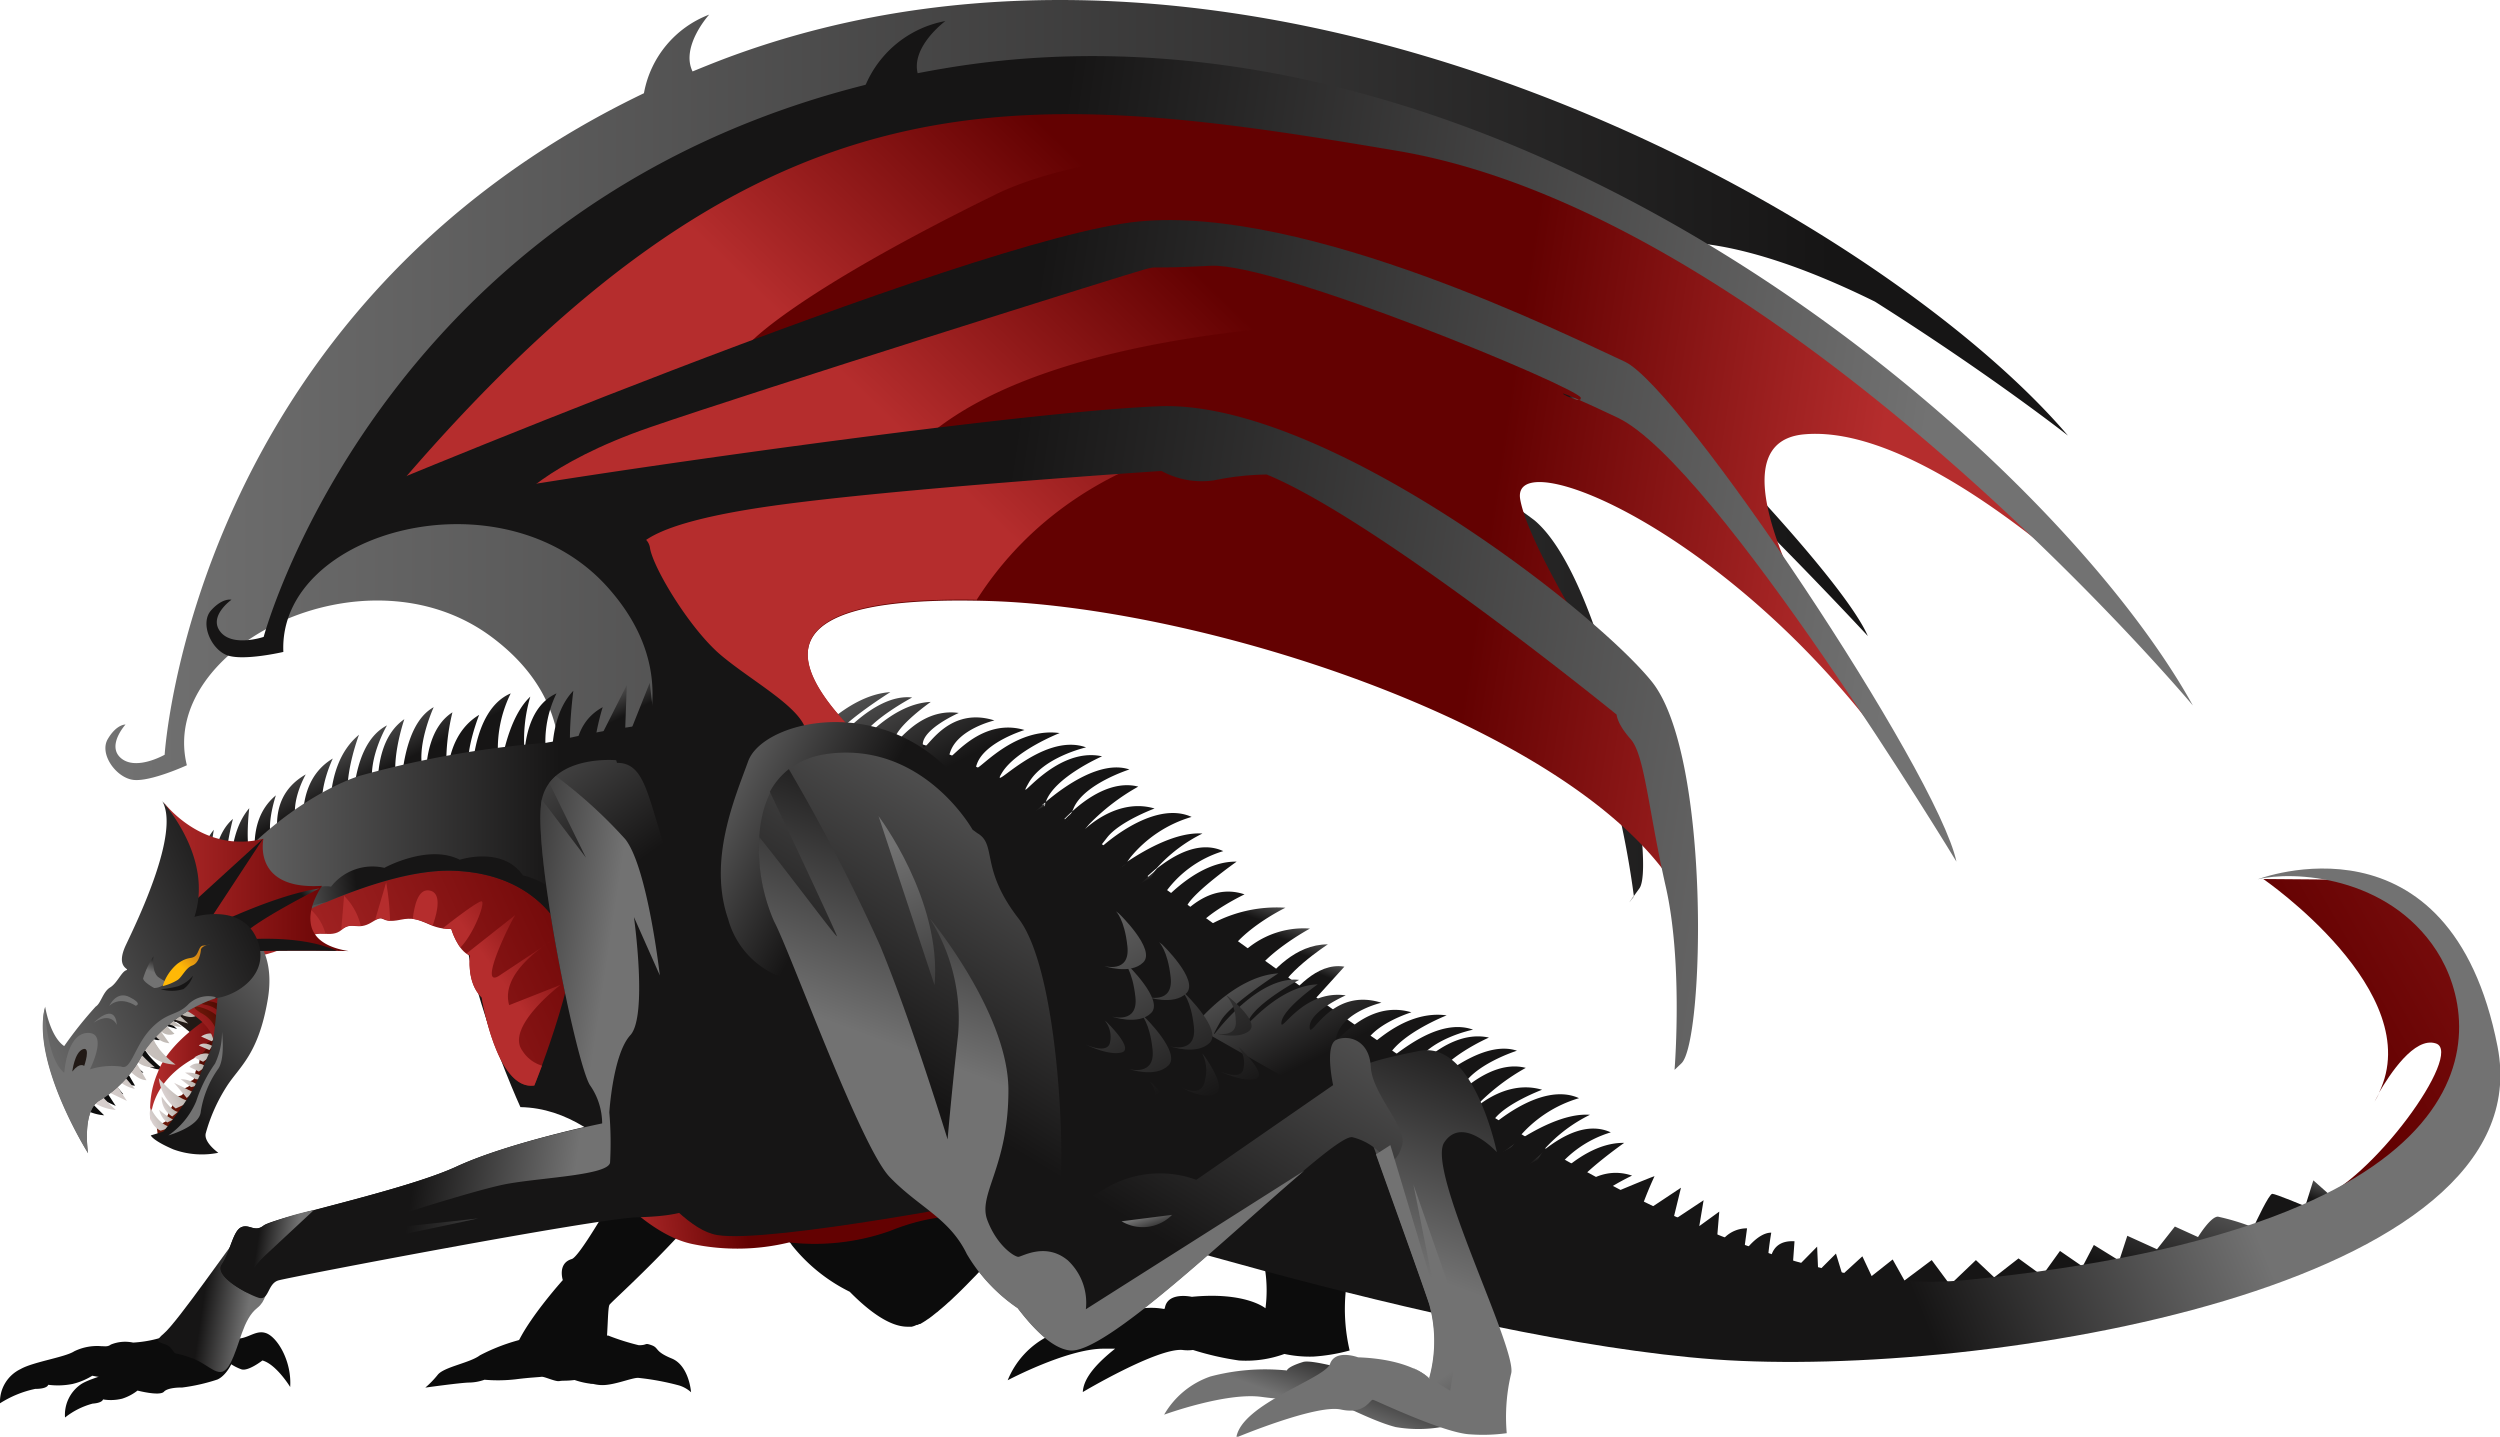 <svg xmlns="http://www.w3.org/2000/svg" xmlns:xlink="http://www.w3.org/1999/xlink" viewBox="0 0 237.6 136.55"><defs><style>.cls-1{fill:#0c0c0c;}.cls-2{fill:url(#Nueva_muestra_de_degradado_17);}.cls-3{fill:url(#Nueva_muestra_de_degradado_17-2);}.cls-4{fill:url(#Nueva_muestra_de_degradado_11);}.cls-5{fill:url(#Nueva_muestra_de_degradado_17-3);}.cls-6{fill:url(#Nueva_muestra_de_degradado_17-4);}.cls-7{fill:url(#Nueva_muestra_de_degradado_17-5);}.cls-8{fill:url(#Nueva_muestra_de_degradado_17-6);}.cls-9{fill:url(#Nueva_muestra_de_degradado_17-7);}.cls-10{fill:url(#Nueva_muestra_de_degradado_17-8);}.cls-11{fill:url(#Nueva_muestra_de_degradado_17-9);}.cls-12{fill:url(#Nueva_muestra_de_degradado_17-10);}.cls-13{fill:url(#Nueva_muestra_de_degradado_17-11);}.cls-14{fill:url(#Nueva_muestra_de_degradado_17-12);}.cls-15{fill:url(#Nueva_muestra_de_degradado_17-13);}.cls-16{fill:url(#Nueva_muestra_de_degradado_17-14);}.cls-17{fill:url(#Nueva_muestra_de_degradado_17-15);}.cls-18{fill:url(#Nueva_muestra_de_degradado_11-2);}.cls-19{fill:url(#Nueva_muestra_de_degradado_11-3);}.cls-20{fill:url(#Nueva_muestra_de_degradado_17-16);}.cls-21{fill:url(#Nueva_muestra_de_degradado_11-4);}.cls-22{fill:url(#Nueva_muestra_de_degradado_11-5);}.cls-23{fill:url(#Nueva_muestra_de_degradado_11-6);}.cls-24{fill:url(#Nueva_muestra_de_degradado_11-7);}.cls-25{fill:url(#Nueva_muestra_de_degradado_11-8);}.cls-26{fill:url(#Nueva_muestra_de_degradado_11-9);}.cls-27{fill:url(#Nueva_muestra_de_degradado_11-10);}.cls-28{fill:url(#Nueva_muestra_de_degradado_11-11);}.cls-29{fill:url(#Nueva_muestra_de_degradado_11-12);}.cls-30{fill:url(#Nueva_muestra_de_degradado_11-13);}.cls-31{fill:url(#Nueva_muestra_de_degradado_17-17);}.cls-32{fill:url(#Nueva_muestra_de_degradado_17-18);}.cls-33{fill:url(#Nueva_muestra_de_degradado_17-19);}.cls-34{fill:url(#Nueva_muestra_de_degradado_17-20);}.cls-35{fill:url(#Nueva_muestra_de_degradado_17-21);}.cls-36{fill:url(#Nueva_muestra_de_degradado_17-22);}.cls-37{fill:url(#Nueva_muestra_de_degradado_17-23);}.cls-38{fill:url(#Nueva_muestra_de_degradado_17-24);}.cls-39{fill:url(#Nueva_muestra_de_degradado_17-25);}.cls-40{fill:url(#Nueva_muestra_de_degradado_17-26);}.cls-41{fill:url(#Nueva_muestra_de_degradado_17-27);}.cls-42{fill:url(#Nueva_muestra_de_degradado_17-28);}.cls-43{fill:url(#Nueva_muestra_de_degradado_17-29);}.cls-44{fill:url(#Nueva_muestra_de_degradado_17-30);}.cls-45{fill:url(#Nueva_muestra_de_degradado_17-31);}.cls-46{fill:url(#Nueva_muestra_de_degradado_17-32);}.cls-47{fill:url(#Nueva_muestra_de_degradado_17-33);}.cls-48{fill:url(#Nueva_muestra_de_degradado_17-34);}.cls-49{fill:url(#Nueva_muestra_de_degradado_17-35);}.cls-50{fill:url(#Nueva_muestra_de_degradado_17-36);}.cls-51{fill:#211915;}.cls-52{fill:url(#Nueva_muestra_de_degradado_11-14);}.cls-53{fill:url(#Nueva_muestra_de_degradado_41);}.cls-54{fill:url(#Nueva_muestra_de_degradado_19);}.cls-55{fill:url(#Nueva_muestra_de_degradado_19-2);}.cls-56{fill:url(#Nueva_muestra_de_degradado_19-3);}.cls-57{fill:url(#Nueva_muestra_de_degradado_19-4);}.cls-58{fill:url(#Nueva_muestra_de_degradado_19-5);}.cls-59{fill:url(#Nueva_muestra_de_degradado_19-6);}.cls-60{fill:url(#Nueva_muestra_de_degradado_19-7);}.cls-61{fill:url(#Nueva_muestra_de_degradado_19-8);}.cls-62{fill:url(#Nueva_muestra_de_degradado_19-9);}.cls-63{fill:url(#Nueva_muestra_de_degradado_19-10);}.cls-64{fill:url(#Nueva_muestra_de_degradado_19-11);}.cls-65{fill:url(#Nueva_muestra_de_degradado_19-12);}.cls-66{fill:url(#Nueva_muestra_de_degradado_19-13);}.cls-67{fill:url(#Nueva_muestra_de_degradado_19-14);}.cls-68{fill:url(#Nueva_muestra_de_degradado_11-15);}.cls-69{fill:url(#Nueva_muestra_de_degradado_41-2);}.cls-70{fill:url(#Nueva_muestra_de_degradado_17-37);}.cls-71{fill:url(#Nueva_muestra_de_degradado_11-16);}.cls-72{fill:url(#Nueva_muestra_de_degradado_17-38);}.cls-73{fill:url(#Nueva_muestra_de_degradado_17-39);}.cls-74{fill:url(#Nueva_muestra_de_degradado_17-40);}.cls-75{fill:url(#Nueva_muestra_de_degradado_17-41);}.cls-76{fill:url(#Nueva_muestra_de_degradado_17-42);}.cls-77{fill:url(#Nueva_muestra_de_degradado_17-43);}.cls-78{fill:url(#Nueva_muestra_de_degradado_17-44);}.cls-79{fill:url(#Nueva_muestra_de_degradado_14);}.cls-80{fill:url(#Nueva_muestra_de_degradado_14-2);}.cls-81{fill:url(#Nueva_muestra_de_degradado_17-45);}.cls-82{fill:url(#Nueva_muestra_de_degradado_17-46);}.cls-83{fill:url(#Nueva_muestra_de_degradado_11-17);}.cls-84{fill:url(#Nueva_muestra_de_degradado_11-18);}.cls-85{fill:url(#Nueva_muestra_de_degradado_11-19);}.cls-86{fill:url(#Nueva_muestra_de_degradado_11-20);}.cls-87{fill:url(#Nueva_muestra_de_degradado_17-47);}.cls-88{fill:url(#Nueva_muestra_de_degradado_17-48);}.cls-89{fill:url(#Nueva_muestra_de_degradado_17-49);}.cls-90{fill:url(#Nueva_muestra_de_degradado_17-50);}.cls-91{fill:url(#Nueva_muestra_de_degradado_17-51);}.cls-92{fill:url(#Nueva_muestra_de_degradado_17-52);}.cls-93{fill:url(#Nueva_muestra_de_degradado_17-53);}.cls-94{fill:url(#Nueva_muestra_de_degradado_17-54);}.cls-95{fill:url(#Nueva_muestra_de_degradado_17-55);}.cls-96{fill:url(#Nueva_muestra_de_degradado_17-56);}.cls-97{fill:url(#Nueva_muestra_de_degradado_17-57);}.cls-98{fill:url(#Nueva_muestra_de_degradado_17-58);}.cls-99{fill:url(#Nueva_muestra_de_degradado_17-59);}.cls-100{fill:url(#Nueva_muestra_de_degradado_17-60);}.cls-101{fill:url(#Nueva_muestra_de_degradado_17-61);}.cls-102{fill:url(#Nueva_muestra_de_degradado_17-62);}.cls-103{fill:url(#Nueva_muestra_de_degradado_17-63);}.cls-104{fill:url(#Nueva_muestra_de_degradado_17-64);}.cls-105{fill:url(#Nueva_muestra_de_degradado_17-65);}.cls-106{fill:url(#Nueva_muestra_de_degradado_17-66);}.cls-107{fill:url(#Nueva_muestra_de_degradado_17-67);}.cls-108{fill:url(#Nueva_muestra_de_degradado_17-68);}.cls-109{fill:url(#Nueva_muestra_de_degradado_17-69);}.cls-110{fill:url(#Nueva_muestra_de_degradado_17-70);}.cls-111{fill:url(#Nueva_muestra_de_degradado_17-71);}.cls-112{fill:url(#Nueva_muestra_de_degradado_17-72);}.cls-113{fill:url(#Nueva_muestra_de_degradado_17-73);}.cls-114{fill:url(#Nueva_muestra_de_degradado_17-74);}</style><linearGradient id="Nueva_muestra_de_degradado_17" x1="10.02" y1="42.59" x2="196.6" y2="42.59" gradientUnits="userSpaceOnUse"><stop offset="0" stop-color="#727272"/><stop offset="0.88" stop-color="#161515"/></linearGradient><linearGradient id="Nueva_muestra_de_degradado_17-2" x1="154.86" y1="85.46" x2="155.27" y2="85.46" xlink:href="#Nueva_muestra_de_degradado_17"/><linearGradient id="Nueva_muestra_de_degradado_11" x1="58.21" y1="112.49" x2="70.17" y2="110.84" gradientUnits="userSpaceOnUse"><stop offset="0" stop-color="#b52d2d"/><stop offset="1" stop-color="#630101"/></linearGradient><linearGradient id="Nueva_muestra_de_degradado_17-3" x1="23.62" y1="124.3" x2="18.73" y2="123.56" xlink:href="#Nueva_muestra_de_degradado_17"/><linearGradient id="Nueva_muestra_de_degradado_17-4" x1="214.16" y1="116.55" x2="214.15" y2="116.58" xlink:href="#Nueva_muestra_de_degradado_17"/><linearGradient id="Nueva_muestra_de_degradado_17-5" x1="219.78" y1="110.99" x2="218.68" y2="113.95" xlink:href="#Nueva_muestra_de_degradado_17"/><linearGradient id="Nueva_muestra_de_degradado_17-6" x1="188.25" y1="101.44" x2="182.99" y2="115.61" xlink:href="#Nueva_muestra_de_degradado_17"/><linearGradient id="Nueva_muestra_de_degradado_17-7" x1="163.08" y1="119.47" x2="163.07" y2="119.48" xlink:href="#Nueva_muestra_de_degradado_17"/><linearGradient id="Nueva_muestra_de_degradado_17-8" x1="126.12" y1="90.21" x2="125.14" y2="92.87" xlink:href="#Nueva_muestra_de_degradado_17"/><linearGradient id="Nueva_muestra_de_degradado_17-9" x1="124.42" y1="87.87" x2="123.27" y2="90.97" xlink:href="#Nueva_muestra_de_degradado_17"/><linearGradient id="Nueva_muestra_de_degradado_17-10" x1="122.18" y1="86.13" x2="120.99" y2="89.34" xlink:href="#Nueva_muestra_de_degradado_17"/><linearGradient id="Nueva_muestra_de_degradado_17-11" x1="121.78" y1="94.82" x2="121.69" y2="95.06" xlink:href="#Nueva_muestra_de_degradado_17"/><linearGradient id="Nueva_muestra_de_degradado_17-12" x1="119" y1="83.74" x2="117.72" y2="87.18" xlink:href="#Nueva_muestra_de_degradado_17"/><linearGradient id="Nueva_muestra_de_degradado_17-13" x1="119.42" y1="93.17" x2="119.19" y2="93.79" xlink:href="#Nueva_muestra_de_degradado_17"/><linearGradient id="Nueva_muestra_de_degradado_17-14" x1="116.69" y1="91.49" x2="116.42" y2="92.22" xlink:href="#Nueva_muestra_de_degradado_17"/><linearGradient id="Nueva_muestra_de_degradado_17-15" x1="56.69" y1="64.75" x2="58.82" y2="68.93" xlink:href="#Nueva_muestra_de_degradado_17"/><linearGradient id="Nueva_muestra_de_degradado_11-2" x1="227.36" y1="103.45" x2="225.91" y2="104.28" xlink:href="#Nueva_muestra_de_degradado_11"/><linearGradient id="Nueva_muestra_de_degradado_11-3" x1="270.75" y1="70.31" x2="221.59" y2="98.37" xlink:href="#Nueva_muestra_de_degradado_11"/><linearGradient id="Nueva_muestra_de_degradado_17-16" x1="195.68" y1="70.88" x2="161.57" y2="84.72" xlink:href="#Nueva_muestra_de_degradado_17"/><linearGradient id="Nueva_muestra_de_degradado_11-4" x1="23.7" y1="99.32" x2="60.17" y2="82.67" xlink:href="#Nueva_muestra_de_degradado_11"/><linearGradient id="Nueva_muestra_de_degradado_11-5" x1="38.7" y1="80.61" x2="47.04" y2="74.67" xlink:href="#Nueva_muestra_de_degradado_11"/><linearGradient id="Nueva_muestra_de_degradado_11-6" x1="49.27" y1="95.47" x2="57.62" y2="89.53" xlink:href="#Nueva_muestra_de_degradado_11"/><linearGradient id="Nueva_muestra_de_degradado_11-7" x1="45.12" y1="89.69" x2="53.52" y2="83.71" xlink:href="#Nueva_muestra_de_degradado_11"/><linearGradient id="Nueva_muestra_de_degradado_11-8" x1="47.45" y1="92.91" x2="55.79" y2="86.97" xlink:href="#Nueva_muestra_de_degradado_11"/><linearGradient id="Nueva_muestra_de_degradado_11-9" x1="42.08" y1="85.36" x2="50.42" y2="79.42" xlink:href="#Nueva_muestra_de_degradado_11"/><linearGradient id="Nueva_muestra_de_degradado_11-10" x1="40.48" y1="83.12" x2="48.83" y2="77.18" xlink:href="#Nueva_muestra_de_degradado_11"/><linearGradient id="Nueva_muestra_de_degradado_11-11" x1="39.09" y1="81.16" x2="47.43" y2="75.22" xlink:href="#Nueva_muestra_de_degradado_11"/><linearGradient id="Nueva_muestra_de_degradado_11-12" x1="39.76" y1="82.11" x2="48.11" y2="76.17" xlink:href="#Nueva_muestra_de_degradado_11"/><linearGradient id="Nueva_muestra_de_degradado_11-13" x1="44.12" y1="88.23" x2="52.46" y2="82.29" xlink:href="#Nueva_muestra_de_degradado_11"/><linearGradient id="Nueva_muestra_de_degradado_17-17" x1="48.74" y1="71.45" x2="49.63" y2="73.21" xlink:href="#Nueva_muestra_de_degradado_17"/><linearGradient id="Nueva_muestra_de_degradado_17-18" x1="46.75" y1="73.24" x2="47.23" y2="74.19" xlink:href="#Nueva_muestra_de_degradado_17"/><linearGradient id="Nueva_muestra_de_degradado_17-19" x1="54.56" y1="73.38" x2="54.59" y2="73.45" xlink:href="#Nueva_muestra_de_degradado_17"/><linearGradient id="Nueva_muestra_de_degradado_17-20" x1="37.54" y1="75.12" x2="37.97" y2="75.96" xlink:href="#Nueva_muestra_de_degradado_17"/><linearGradient id="Nueva_muestra_de_degradado_17-21" x1="39.99" y1="73.81" x2="40.36" y2="74.56" xlink:href="#Nueva_muestra_de_degradado_17"/><linearGradient id="Nueva_muestra_de_degradado_17-22" x1="32.75" y1="67.49" x2="36.3" y2="74.45" xlink:href="#Nueva_muestra_de_degradado_17"/><linearGradient id="Nueva_muestra_de_degradado_17-23" x1="106.09" y1="82.36" x2="106.25" y2="82.67" xlink:href="#Nueva_muestra_de_degradado_17"/><linearGradient id="Nueva_muestra_de_degradado_17-24" x1="111.86" y1="87.29" x2="111.86" y2="87.31" xlink:href="#Nueva_muestra_de_degradado_17"/><linearGradient id="Nueva_muestra_de_degradado_17-25" x1="108.1" y1="83.11" x2="108.58" y2="84.04" xlink:href="#Nueva_muestra_de_degradado_17"/><linearGradient id="Nueva_muestra_de_degradado_17-26" x1="101.15" y1="77.42" x2="101.33" y2="77.77" xlink:href="#Nueva_muestra_de_degradado_17"/><linearGradient id="Nueva_muestra_de_degradado_17-27" x1="87.21" y1="56.97" x2="95.2" y2="72.67" xlink:href="#Nueva_muestra_de_degradado_17"/><linearGradient id="Nueva_muestra_de_degradado_17-28" x1="98.49" y1="76.54" x2="98.73" y2="77.02" xlink:href="#Nueva_muestra_de_degradado_17"/><linearGradient id="Nueva_muestra_de_degradado_17-29" x1="144.97" y1="109.83" x2="145.44" y2="110.77" xlink:href="#Nueva_muestra_de_degradado_17"/><linearGradient id="Nueva_muestra_de_degradado_17-30" x1="142.96" y1="109.09" x2="143.12" y2="109.4" xlink:href="#Nueva_muestra_de_degradado_17"/><linearGradient id="Nueva_muestra_de_degradado_17-31" x1="148.72" y1="114.02" x2="148.73" y2="114.03" xlink:href="#Nueva_muestra_de_degradado_17"/><linearGradient id="Nueva_muestra_de_degradado_17-32" x1="135.36" y1="103.27" x2="135.6" y2="103.75" xlink:href="#Nueva_muestra_de_degradado_17"/><linearGradient id="Nueva_muestra_de_degradado_17-33" x1="124.07" y1="83.7" x2="132.07" y2="99.39" xlink:href="#Nueva_muestra_de_degradado_17"/><linearGradient id="Nueva_muestra_de_degradado_17-34" x1="138.02" y1="104.15" x2="138.2" y2="104.5" xlink:href="#Nueva_muestra_de_degradado_17"/><linearGradient id="Nueva_muestra_de_degradado_17-35" x1="17.63" y1="81.6" x2="58.1" y2="81.6" xlink:href="#Nueva_muestra_de_degradado_17"/><linearGradient id="Nueva_muestra_de_degradado_17-36" x1="26.55" y1="88.9" x2="35.46" y2="87.67" xlink:href="#Nueva_muestra_de_degradado_17"/><linearGradient id="Nueva_muestra_de_degradado_11-14" x1="14.33" y1="100.96" x2="23.25" y2="100.96" xlink:href="#Nueva_muestra_de_degradado_11"/><linearGradient id="Nueva_muestra_de_degradado_41" x1="12.33" y1="104.84" x2="25.08" y2="99.02" gradientUnits="userSpaceOnUse"><stop offset="0" stop-color="#701b0a"/><stop offset="1" stop-color="#420200"/></linearGradient><linearGradient id="Nueva_muestra_de_degradado_19" x1="14" y1="97.39" x2="14.17" y2="97.31" gradientUnits="userSpaceOnUse"><stop offset="0" stop-color="#ddd4d4"/><stop offset="1" stop-color="#afaaa1"/></linearGradient><linearGradient id="Nueva_muestra_de_degradado_19-2" x1="6.32" y1="103.24" x2="22.64" y2="95.79" xlink:href="#Nueva_muestra_de_degradado_19"/><linearGradient id="Nueva_muestra_de_degradado_19-3" x1="14.97" y1="97.72" x2="15.07" y2="97.67" xlink:href="#Nueva_muestra_de_degradado_19"/><linearGradient id="Nueva_muestra_de_degradado_19-4" x1="14.34" y1="106.68" x2="16.11" y2="105.87" xlink:href="#Nueva_muestra_de_degradado_19"/><linearGradient id="Nueva_muestra_de_degradado_19-5" x1="15.29" y1="106.17" x2="16.36" y2="105.68" xlink:href="#Nueva_muestra_de_degradado_19"/><linearGradient id="Nueva_muestra_de_degradado_19-6" x1="15.49" y1="105.34" x2="16.76" y2="104.76" xlink:href="#Nueva_muestra_de_degradado_19"/><linearGradient id="Nueva_muestra_de_degradado_19-7" x1="15.38" y1="104.15" x2="17.93" y2="102.98" xlink:href="#Nueva_muestra_de_degradado_19"/><linearGradient id="Nueva_muestra_de_degradado_19-8" x1="16.8" y1="103.79" x2="18.37" y2="103.07" xlink:href="#Nueva_muestra_de_degradado_19"/><linearGradient id="Nueva_muestra_de_degradado_19-9" x1="17.3" y1="103.17" x2="18.8" y2="102.49" xlink:href="#Nueva_muestra_de_degradado_19"/><linearGradient id="Nueva_muestra_de_degradado_19-10" x1="17.74" y1="102.64" x2="19.44" y2="101.87" xlink:href="#Nueva_muestra_de_degradado_19"/><linearGradient id="Nueva_muestra_de_degradado_19-11" x1="18" y1="101.78" x2="19.72" y2="100.99" xlink:href="#Nueva_muestra_de_degradado_19"/><linearGradient id="Nueva_muestra_de_degradado_19-12" x1="18.46" y1="100.88" x2="20.4" y2="99.99" xlink:href="#Nueva_muestra_de_degradado_19"/><linearGradient id="Nueva_muestra_de_degradado_19-13" x1="18.95" y1="99.76" x2="20.33" y2="99.14" xlink:href="#Nueva_muestra_de_degradado_19"/><linearGradient id="Nueva_muestra_de_degradado_19-14" x1="19.15" y1="98.92" x2="20.78" y2="98.18" xlink:href="#Nueva_muestra_de_degradado_19"/><linearGradient id="Nueva_muestra_de_degradado_11-15" x1="16.64" y1="98.15" x2="24.24" y2="94.69" xlink:href="#Nueva_muestra_de_degradado_11"/><linearGradient id="Nueva_muestra_de_degradado_41-2" x1="18.9" y1="97.3" x2="22.22" y2="95.79" xlink:href="#Nueva_muestra_de_degradado_41"/><linearGradient id="Nueva_muestra_de_degradado_17-37" x1="30.19" y1="91.13" x2="14.16" y2="106.17" xlink:href="#Nueva_muestra_de_degradado_17"/><linearGradient id="Nueva_muestra_de_degradado_11-16" x1="13.97" y1="83.61" x2="33.13" y2="83.61" xlink:href="#Nueva_muestra_de_degradado_11"/><linearGradient id="Nueva_muestra_de_degradado_17-38" x1="30.69" y1="83.47" x2="28.35" y2="85.17" xlink:href="#Nueva_muestra_de_degradado_17"/><linearGradient id="Nueva_muestra_de_degradado_17-39" x1="0.21" y1="98.19" x2="28.47" y2="85.29" xlink:href="#Nueva_muestra_de_degradado_17"/><linearGradient id="Nueva_muestra_de_degradado_17-40" x1="25.7" y1="99.06" x2="35.27" y2="97.27" xlink:href="#Nueva_muestra_de_degradado_17"/><linearGradient id="Nueva_muestra_de_degradado_17-41" x1="11.55" y1="96.72" x2="12.77" y2="96.49" xlink:href="#Nueva_muestra_de_degradado_17"/><linearGradient id="Nueva_muestra_de_degradado_17-42" x1="13.7" y1="94.84" x2="15.23" y2="94.55" xlink:href="#Nueva_muestra_de_degradado_17"/><linearGradient id="Nueva_muestra_de_degradado_17-43" x1="23.61" y1="102.05" x2="27.47" y2="101.32" xlink:href="#Nueva_muestra_de_degradado_17"/><linearGradient id="Nueva_muestra_de_degradado_17-44" x1="14.91" y1="92.56" x2="15.54" y2="90.86" xlink:href="#Nueva_muestra_de_degradado_17"/><linearGradient id="Nueva_muestra_de_degradado_14" x1="17.32" y1="91.99" x2="18.59" y2="90.67" gradientUnits="userSpaceOnUse"><stop offset="0" stop-color="#ffb806"/><stop offset="1" stop-color="#d38616"/></linearGradient><linearGradient id="Nueva_muestra_de_degradado_14-2" x1="19.82" y1="89.79" x2="19.88" y2="89.73" xlink:href="#Nueva_muestra_de_degradado_14"/><linearGradient id="Nueva_muestra_de_degradado_17-45" x1="19.78" y1="91.98" x2="19.02" y2="92.43" xlink:href="#Nueva_muestra_de_degradado_17"/><linearGradient id="Nueva_muestra_de_degradado_17-46" x1="87.56" y1="-14.6" x2="87.28" y2="-5.72" xlink:href="#Nueva_muestra_de_degradado_17"/><linearGradient id="Nueva_muestra_de_degradado_11-17" x1="182.47" y1="73.69" x2="181.64" y2="73.57" xlink:href="#Nueva_muestra_de_degradado_11"/><linearGradient id="Nueva_muestra_de_degradado_11-18" x1="177.11" y1="53.91" x2="141.74" y2="48.52" xlink:href="#Nueva_muestra_de_degradado_11"/><linearGradient id="Nueva_muestra_de_degradado_11-19" x1="118.47" y1="41.55" x2="118.49" y2="41.52" xlink:href="#Nueva_muestra_de_degradado_11"/><linearGradient id="Nueva_muestra_de_degradado_11-20" x1="84.45" y1="39.84" x2="105.51" y2="17.97" xlink:href="#Nueva_muestra_de_degradado_11"/><linearGradient id="Nueva_muestra_de_degradado_17-47" x1="180.77" y1="56.41" x2="84.5" y2="41.76" xlink:href="#Nueva_muestra_de_degradado_17"/><linearGradient id="Nueva_muestra_de_degradado_17-48" x1="150" y1="37.82" x2="149.02" y2="37.68" xlink:href="#Nueva_muestra_de_degradado_17"/><linearGradient id="Nueva_muestra_de_degradado_17-49" x1="180.81" y1="56.09" x2="84.55" y2="41.44" xlink:href="#Nueva_muestra_de_degradado_17"/><linearGradient id="Nueva_muestra_de_degradado_17-50" x1="159.15" y1="101.96" x2="158.81" y2="101.9" xlink:href="#Nueva_muestra_de_degradado_17"/><linearGradient id="Nueva_muestra_de_degradado_17-51" x1="177.71" y1="76.51" x2="81.44" y2="61.85" xlink:href="#Nueva_muestra_de_degradado_17"/><linearGradient id="Nueva_muestra_de_degradado_17-52" x1="25.95" y1="76.44" x2="42.26" y2="99.22" xlink:href="#Nueva_muestra_de_degradado_17"/><linearGradient id="Nueva_muestra_de_degradado_17-53" x1="125.57" y1="134.06" x2="128.12" y2="127.19" xlink:href="#Nueva_muestra_de_degradado_17"/><linearGradient id="Nueva_muestra_de_degradado_17-54" x1="135.48" y1="121.28" x2="144.89" y2="95.94" xlink:href="#Nueva_muestra_de_degradado_17"/><linearGradient id="Nueva_muestra_de_degradado_17-55" x1="64.56" y1="73.08" x2="82.38" y2="82.78" xlink:href="#Nueva_muestra_de_degradado_17"/><linearGradient id="Nueva_muestra_de_degradado_17-56" x1="115.67" y1="71.73" x2="90.82" y2="112.7" xlink:href="#Nueva_muestra_de_degradado_17"/><linearGradient id="Nueva_muestra_de_degradado_17-57" x1="94.94" y1="103.11" x2="104.72" y2="76.8" xlink:href="#Nueva_muestra_de_degradado_17"/><linearGradient id="Nueva_muestra_de_degradado_17-58" x1="85.15" y1="80.27" x2="93.75" y2="106.29" xlink:href="#Nueva_muestra_de_degradado_17"/><linearGradient id="Nueva_muestra_de_degradado_17-59" x1="108.93" y1="115.55" x2="109.61" y2="117.61" xlink:href="#Nueva_muestra_de_degradado_17"/><linearGradient id="Nueva_muestra_de_degradado_17-60" x1="135.78" y1="131.7" x2="143.87" y2="144.4" xlink:href="#Nueva_muestra_de_degradado_17"/><linearGradient id="Nueva_muestra_de_degradado_17-61" x1="139.84" y1="129.12" x2="147.93" y2="141.82" xlink:href="#Nueva_muestra_de_degradado_17"/><linearGradient id="Nueva_muestra_de_degradado_17-62" x1="56.53" y1="99.25" x2="39.54" y2="96.67" xlink:href="#Nueva_muestra_de_degradado_17"/><linearGradient id="Nueva_muestra_de_degradado_17-63" x1="27.97" y1="119.14" x2="23.9" y2="118.52" xlink:href="#Nueva_muestra_de_degradado_17"/><linearGradient id="Nueva_muestra_de_degradado_17-64" x1="104.33" y1="82.03" x2="118.19" y2="106.95" xlink:href="#Nueva_muestra_de_degradado_17"/><linearGradient id="Nueva_muestra_de_degradado_17-65" x1="104.05" y1="82.19" x2="117.91" y2="107.11" xlink:href="#Nueva_muestra_de_degradado_17"/><linearGradient id="Nueva_muestra_de_degradado_17-66" x1="100.14" y1="84.37" x2="114" y2="109.29" xlink:href="#Nueva_muestra_de_degradado_17"/><linearGradient id="Nueva_muestra_de_degradado_17-67" x1="101.01" y1="83.88" x2="114.87" y2="108.8" xlink:href="#Nueva_muestra_de_degradado_17"/><linearGradient id="Nueva_muestra_de_degradado_17-68" x1="102.48" y1="83.07" x2="116.34" y2="107.99" xlink:href="#Nueva_muestra_de_degradado_17"/><linearGradient id="Nueva_muestra_de_degradado_17-69" x1="107.53" y1="80.26" x2="121.39" y2="105.18" xlink:href="#Nueva_muestra_de_degradado_17"/><linearGradient id="Nueva_muestra_de_degradado_17-70" x1="103.07" y1="83.21" x2="116.62" y2="107.58" xlink:href="#Nueva_muestra_de_degradado_17"/><linearGradient id="Nueva_muestra_de_degradado_17-71" x1="108.28" y1="84.75" x2="120.2" y2="106.18" xlink:href="#Nueva_muestra_de_degradado_17"/><linearGradient id="Nueva_muestra_de_degradado_17-72" x1="97.53" y1="85.79" x2="109.45" y2="107.22" xlink:href="#Nueva_muestra_de_degradado_17"/><linearGradient id="Nueva_muestra_de_degradado_17-73" x1="98.58" y1="85.73" x2="110.5" y2="107.16" xlink:href="#Nueva_muestra_de_degradado_17"/><linearGradient id="Nueva_muestra_de_degradado_17-74" x1="102.11" y1="85.4" x2="114.03" y2="106.83" xlink:href="#Nueva_muestra_de_degradado_17"/></defs><title>Asset 2</title><g id="Layer_2" data-name="Layer 2"><g id="Capa_1" data-name="Capa 1"><path class="cls-1" d="M18.84,130.92c.35-.09,2.93-1.4,2.93-1.4a4.78,4.78,0,0,0,1.17.62c.64.22,2-.84,2-.84,1.32.36,2.64,2.52,2.64,2.52.16-2.46-1.22-4.74-2.3-5.12s-1.87.77-3.19.48a23.43,23.43,0,0,0-4.89.14l-2.49,1.53a2.24,2.24,0,0,0,.46,2.31C16.16,132.29,18.5,131,18.84,130.92Z"/><path class="cls-1" d="M49.25,130c2.21,1.1,3.41.14,3.41.14a7.46,7.46,0,0,0,3.49,1.37c1.87.13,1.44-7,1.78-7.51s12.77-11.34,14.13-18-6.21-28.67-6.21-28.67l-.51,23.62s-9.62,18.3-11,18.71-.85,2-.85,2S47,128.87,49.25,130Z"/><path class="cls-1" d="M87.34,110.56a14.76,14.76,0,0,1-4,2.3c0-.68-.08-1.32-.1-1.9-.14-4.24-3.15-20.63-7.47-24.85s-3-6.65-5-7.49l-.48-.26s-5.77-7.61-14.53-5.26A7.45,7.45,0,0,0,52.26,75h0l-.23.25-.07.09-.15.18-.08.1-.12.17a1,1,0,0,0-.08.11l-.11.17a.41.41,0,0,1-.07.11l-.1.18-.06.11a1.86,1.86,0,0,0-.1.2.47.47,0,0,0-.05.1,2.14,2.14,0,0,0-.1.22l0,.09a10.76,10.76,0,0,0-.57,5.34v0c0,.18.05.37.08.55v.06l.09.54,0,.07c0,.18.06.35.1.52l0,.08.12.5,0,.07c0,.17.09.34.14.5v.06l.15.5v0c.11.34.23.66.34,1l0,0c0,.15.11.29.17.43l0,0a3.52,3.52,0,0,0,.17.39l0,.06.17.36,0,0c.05.12.11.23.16.33l0,.05c.06.1.11.2.17.29l0,0c0,.1.11.19.16.27v0l.17.24C54.7,92.18,63.86,109.63,67,112.1s6.14,3.07,8.27,6.25a16.16,16.16,0,0,0,5.49,4.42c1.8,1.83,3.76,3.29,5.43,3.32h.25l.16,0,.06,0,.23-.07h0l.23-.1.08,0,.19-.09.07,0,.27-.16h0l.27-.17.08-.06.23-.15.08-.06c.1-.08.21-.15.31-.24h0l.3-.24.1-.07.25-.22.09-.07.35-.3,0,0q.16-.14.33-.3l.1-.08.29-.27.08-.08.38-.36,0,0,.36-.35.1-.1.31-.31.08-.08.41-.42,0,0,.39-.4.09-.09.35-.37.07-.08.44-.46h0l.42-.46.09-.09.38-.42.06,0,.89-1,.08-.09.42-.47,0,0,.94-1.07,0,0c2.46-2.8,5-5.78,7.11-8.26v0l.86-1,.08-.1.24-.27.1-.11.5-.56c2-2.27,3.55-3.78,4.11-3.75a4.72,4.72,0,0,1,2.12.65c2.45,4.66,6.25,11.91,7.3,14a13.17,13.17,0,0,1,1,7s-1.88-1.59-7-1.09c0,0-2.24-.51-2.55,1a.64.64,0,0,1-.06.16,6.89,6.89,0,0,0-2.5,0c-1.46.67-1.41,1-1.41,1a20.48,20.48,0,0,0-7.12,1.57,8.13,8.13,0,0,0-3.86,4.2s5.54-2.94,9-3c.46,0,.86,0,1.21,0-1.63,1.3-3,2.72-3.07,4.12,0,0,7.06-4.2,9.47-4a3.77,3.77,0,0,0,1,0,27.42,27.42,0,0,0,4.37,1,10.63,10.63,0,0,0,4.32-.62,11.5,11.5,0,0,0,2.76.25,17.2,17.2,0,0,0,3.44-.58,17.37,17.37,0,0,1-.37-5.64c.41-2.23-10.69-18-9.34-20.93s5.1.22,5.1.22-3.6-10.25-8.63-8.51A34.42,34.42,0,0,0,110.76,95a2.36,2.36,0,0,0-3.48-1.59c-1,.67.29,4.31.29,4.31L95.94,108.43A10.1,10.1,0,0,0,87.34,110.56Z"/><path class="cls-2" d="M10.25,70.23c-.85,1.42.79,3.69,2.42,3.89s5.09-1.39,5.09-1.39C15,61.57,34.68,51.59,46.7,60.52s3.69,21.34,3.69,21.34a15,15,0,0,0,8.49-.46c2.77-.91,5.64-3.8,7.4-6.49l9.22.24,7.55.2c-1.62-.89-3.9-2-6.25-3.37l-.17-.09-.07,0-.17-.1-.07,0-.16-.09h0l-.35-.2-.08,0-.15-.09-.1,0-.14-.09-.1,0-.51-.31-.08,0-.16-.09-.08,0-.15-.1-.08,0-.29-.18-.08,0-.14-.09-.09-.06L73.41,70l-.08-.06-.15-.09,0,0-.32-.21-.08,0-.14-.1-.08,0-.15-.1-.07-.05-.49-.34-.07-.05-.14-.1-.07,0-.15-.11,0,0L71,68.32h0l-.14-.11-.06,0L70.66,68l-.06,0-.47-.37,0,0L70,67.49l0,0-.14-.11,0,0-.44-.39,0,0-.13-.12,0,0-.55-.54,0,0L68.42,66l0,0c-.17-.18-.33-.37-.48-.55l0,0a1.13,1.13,0,0,1-.1-.13h0l-.31-.42h0l-.09-.14h0a5.57,5.57,0,0,1-.33-.57h0S67,64,67,64h0a4.12,4.12,0,0,1-.23-.58h0a5,5,0,0,1-.15-.73h0c-.27-2.71,2.79-5.33,12.11-7.37h0c.83-.19,1.72-.36,2.65-.54l1.18-.21c19.38-3.36,53.79.19,67.66,12q.36.83.75,1.68c3,6.56,4.21,16.13,4.31,16.91l.53-.73c1.72-2.39-3.1-29.28-10-35a60.17,60.17,0,0,0-9.46-5.82C133.35,40.26,130.81,37,130,35c-1.89-4.85,17.48-1.67,35.84,13.39,6.64,6.61,11.68,12.06,11.68,12.06-1.88-4.35-12.17-15.66-22-25.19-3.56-5.48-5-10.31-.32-11.7,6.29-1.9,15.51,1.41,23,5.11,11.07,7,18.34,12.73,18.34,12.73C178.28,20,118.76-13.41,68.6,5.68c-.94.36-1.87.74-2.78,1.11-1.16-2.38,1.58-5.4,1.58-5.4a9.87,9.87,0,0,0-6.2,7.47c-43,20.65-45.55,62.87-45.55,62.87s-2.67,1.53-4.12.35.4-3.22.4-3.22S11.09,68.81,10.25,70.23Z"/><path class="cls-3" d="M155.26,85.17c-.91,1.27,0,.06,0,.06Z"/><path class="cls-4" d="M75,118.08A21.5,21.5,0,0,0,84.56,117c4.37-1.77,7.1-1.36,7.1-1.36s6-4,4-5.6-15.43-8.19-19.53-8.6L55.75,110.3s4.91,6.83,10,7.92A20.89,20.89,0,0,0,75,118.08Z"/><path class="cls-1" d="M4.58,131.61a7.11,7.11,0,0,0,2.32-.08,6.39,6.39,0,0,0,1.87-.78s2.7.56,3.21.11,2.22-.41,2.22-.41a28,28,0,0,0,4.27-.79c1.26-.45,2.32-2.24,2-2.65a6.63,6.63,0,0,0-.85-.83s-3.08.15-3.59.71a11.48,11.48,0,0,1-3.38.71,3.59,3.59,0,0,0-2.12.19c-.3.23-.58.15-.92.15a4.94,4.94,0,0,0-2.56.49c-.85.56-3.89,1-5.08,1.68A3.45,3.45,0,0,0,0,133.37,10.08,10.08,0,0,1,3.35,132C4.54,132,4.58,131.61,4.58,131.61Z"/><path class="cls-1" d="M9.79,133a4.5,4.5,0,0,0,1.82-.07,4.64,4.64,0,0,0,1.46-.77s2.11.55,2.51.11,1.74-.4,1.74-.4a17.71,17.71,0,0,0,3.34-.76c1-.44,1.81-2.19,1.54-2.59a5.87,5.87,0,0,0-.66-.8s-2.41.15-2.81.69a7.4,7.4,0,0,1-2.64.69,2.23,2.23,0,0,0-1.65.19c-.24.22-.46.14-.73.14a3.18,3.18,0,0,0-2,.48c-.66.54-3,1-4,1.64a3.52,3.52,0,0,0-1.53,3.17,7.22,7.22,0,0,1,2.62-1.32C9.76,133.33,9.79,133,9.79,133Z"/><path class="cls-5" d="M16.28,128.17c.55.74.07.22,1.92.89s2.73,2.32,3.68.53,1.16-4.19,2.6-5.31.88-4.12.88-4.12l-2.79-2.54c-.28.15-5.67,8-7,9.12S15.74,127.42,16.28,128.17Z"/><path class="cls-6" d="M214.2,116.58l-.1,0,.07,0Z"/><path class="cls-7" d="M219.86,112.18l-.77,2.46s-2.82-1.18-3.13-1.18-1.56,2.69-1.76,3.12l7.91-2.4Z"/><path class="cls-8" d="M152.16,113.87l-3.43,9.57,11.2,2.46,24.44-.27,29.73-9a22.22,22.22,0,0,0-3.31-1c-.71,0-1.89,1.94-1.89,1.94l-2.2-1L205,118.73l-2.82-1.28-.77,2.36L199,118.32l-1.07,2.05-2.15-1.48-1.69,2.35-2.25-1.64-2.31,1.8-1.74-1.64-2.46,2.35-1.74-2.35L181,121.7l-1.12-2-2,1.58L177,119.4l-1.9,1.74-.61-2-1.69,1.69-.1-2.35-2.36,2.4.21-2.91c-2.77-.16-2.21,2.71-2.46,2.4s.25-3.22.25-3.22c-1.33,0-2.61,1.89-2.61,1.89l.31-2.3a3,3,0,0,0-3,2.73v0l.36-4.32-1.9,1.38.41-2.46L159,116l.76-3.12-4,2.66a34.68,34.68,0,0,1,1.48-3.74C157.49,111.62,152.16,113.87,152.16,113.87Z"/><path class="cls-9" d="M163.07,119.47v0Z"/><path class="cls-10" d="M127.77,91.87c-2.71-.45-4.78,2.42-5.74,3.28l1.78,1.09Z"/><path class="cls-11" d="M126.2,89.75c-3.14,0-5.28,2.62-6.45,4l1.68,1C121.6,92.73,126.2,89.75,126.2,89.75Z"/><path class="cls-12" d="M124.5,88.25A8.41,8.41,0,0,0,116.89,92l2,1.2C119.78,90.8,124.5,88.25,124.5,88.25Z"/><path class="cls-13" d="M122,95.15l-.6-.37s0,.11,0,.16C121.44,95.51,121.65,95.48,122,95.15Z"/><path class="cls-14" d="M122.17,86.27a13,13,0,0,0-9.42,3.21l3.5,2.14C117.21,88.66,122.17,86.27,122.17,86.27Z"/><path class="cls-15" d="M119.75,93.75l-.9-.54a2.17,2.17,0,0,0-.16.77C118.69,95,119,94.59,119.75,93.75Z"/><path class="cls-16" d="M116.1,92.35c-.12,1.41,0,.79.79-.34l-.64-.39A3.06,3.06,0,0,0,116.1,92.35Z"/><polygon class="cls-17" points="55.75 72.68 57.38 73.16 62.78 73.64 61.75 64.9 59.36 70.91 59.57 65.11 55.75 72.68"/><path class="cls-18" d="M226.14,103.85c-.29.51-.46.85-.46.85C225.85,104.42,226,104.14,226.14,103.85Z"/><path class="cls-19" d="M219.87,114.19c-5.53,1.85-3.82,4.3-1.77,3.83s11-5.4,11-5.4l6.62-7.85c0-.2-2-12.29-2.11-13.24s-6.08-6.15-6.08-6.15l-3.89-1.77-8.54-.07s15.65,10.75,11,20.31c1-1.71,3.36-5.36,5.41-4.68C234.21,100.06,225.4,112.35,219.87,114.19Z"/><path class="cls-20" d="M186.89,121.65c-31.26,3.11-72.88-38.24-94.36-48.9s-51.12.83-51.29,1.33l5,7.5c-6.49,2.33,3.22,23.64,3.22,23.64,9,.17,13.71,11.32,18.71,12.16s28-3.67,28-3.67S137.65,127.37,163,129.2s78.86-6.74,74.37-29.72-22.8-15.91-22.8-15.91c3.33-.83,12.37-.37,17,6.79S237.9,116.58,186.89,121.65Z"/><path class="cls-21" d="M45.78,94.79s1.41,8.89,5,8.37c0,0,5-12.36,3.7-16.43s-13.1-7.4-15.17-7S31,79,27.94,81.32s-3,2.74-4.14,3.56L23.36,91c.07.22,3-.52,3.18-.74s1.7.07,2.66-1,2.22,0,3.26-.88,1.48.14,2.89-.74.59.22,2.73-.23,2.45.89,4.81.89c0,0,.6,2.07,1.78,2.52C44.67,90.8,44.3,93.39,45.78,94.79Z"/><path class="cls-22" d="M26.6,90.24c.23-.09.84-.06,1.48-.27l-1.16-2.78Z"/><path class="cls-23" d="M44.34,90.62a1.74,1.74,0,0,0,.33.18s-.37,2.59,1.11,4c0,0,1.41,8.89,5,8.37,0,0,.3-.73.73-1.89a3.32,3.32,0,0,1-1.87-1.43c-1.64-2.25,3.64-6.25,3.64-6.25l-4.89,1.93C47.71,93.14,50.19,91,51.56,90c-1.38.92-4,2.65-4.16,2.76C45.34,94,48.74,87.16,49,86.94Z"/><path class="cls-24" d="M49,86.94h0Z"/><path class="cls-25" d="M52.42,89.39s-.36.21-.86.57Z"/><path class="cls-26" d="M40.79,84.63c-1-.15-1.38,1.24-1.56,2.69a7.56,7.56,0,0,1,1.89.65C41.6,86.62,42,84.82,40.79,84.63Z"/><path class="cls-27" d="M36.7,83.86l-1.05,3.57c.76-.4.63,0,1.42.07A24.27,24.27,0,0,0,36.7,83.86Z"/><path class="cls-28" d="M30.93,88.72a4.71,4.71,0,0,0-1.55-2.4l.21,2.6A2.29,2.29,0,0,1,30.93,88.72Z"/><path class="cls-29" d="M34.29,88a5.93,5.93,0,0,0-1.59-2.86l-.27,3.24,0,0C33.18,87.74,33.62,88.05,34.29,88Z"/><path class="cls-30" d="M45.76,85.66c-.32,0-2.25,1.43-3.68,2.56a5,5,0,0,0,.81.06,6.15,6.15,0,0,0,.87,1.77C45.07,88.69,46.18,85.7,45.76,85.66Z"/><path class="cls-31" d="M49.87,75.59c-.13.09,2.13.36.58-2.13a4.64,4.64,0,0,1-.62-1.8A36.21,36.21,0,0,0,49.87,75.59Z"/><path class="cls-32" d="M47.48,73.29c-.2,1.24-.25,2.15-.27,2.22S48,76.12,47.48,73.29Z"/><path class="cls-33" d="M54.62,73.38c-.07.24,0,.24,0,0Z"/><path class="cls-34" d="M38,77s1.42.49.09-1.64a.61.61,0,0,1-.07-.14C38,76.29,38,77,38,77Z"/><path class="cls-35" d="M40.51,75.59s.72.28-.09-1.68A12.1,12.1,0,0,0,40.51,75.59Z"/><path class="cls-36" d="M18.63,88.2,52.45,77.41c.13-.09,4.48-2.57,4.08-4.57s.75-5.63.75-5.63C54,69,54.75,72.89,54.62,73.38c0,.24-.07.24,0,0a4.14,4.14,0,0,0-.27-1.47c-.48-1.46.14-6.26.14-6.26C51.11,69.2,53.24,76.53,52.14,73a10.44,10.44,0,0,1,.75-7.1c-2.19,1-2.88,3.5-3.06,5.74a4.64,4.64,0,0,0,.62,1.8c1.55,2.49-.71,2.22-.58,2.13a36.21,36.21,0,0,1,0-3.93,14.42,14.42,0,0,1,.53-5.43c-1.75,1.64-2.53,4.87-2.88,7.06.52,2.83-.31,2.38-.27,2.22s.07-1,.27-2.22l-.09-.49a11.81,11.81,0,0,1,1.11-6.88c-3.78,1.6-3.78,8.39-3.69,9.14s0,0-.31-1.91,1-5.19,1-5.19c-3.86,2.31-2.79,8-3.1,5.59A20.07,20.07,0,0,1,43,67.7c-2.12,1.36-2.51,4.33-2.53,6.21.81,2,.09,1.68.09,1.68a12.1,12.1,0,0,1-.09-1.68l-.13-.31c-1-2.31.88-6.39.88-6.39-2.47,1.36-3,5.59-3.13,8a.61.61,0,0,0,.07.14C39.44,77.5,38,77,38,77s0-.72,0-1.78c-1.19-2.19.43-6.87.43-6.87C34.61,71,36.52,78,35.58,75.28s1.2-6.34,1.2-6.34c-4,2.08-2.93,9.94-3.59,7.5s.93-6.61.93-6.61c-3.86,3.19-2.22,9.67-3.2,7.72s.71-5.46.71-5.46c-4.3,2.57-2.13,8.65-3.24,6.61s.67-5.1.67-5.1c-4.48,2.57-1.82,7.59-2.93,6.56s.09-4.57.09-4.57C23,78.26,24.8,82.83,24,81.81s-.31-5-.31-5c-2.71,3.19-1.29,8.92-2,7.1s.45-6.08.45-6.08c-2.89,2.48-1.73,8.92-1.73,9.18s0,.54-.49-1.15.4-7,.4-7C17.61,82.25,18.63,88.2,18.63,88.2Z"/><path class="cls-37" d="M107.17,82c-1,.7-1.76,1.27-1.82,1.3S105.44,84.25,107.17,82Z"/><path class="cls-38" d="M111.94,87.26c-.22.11-.19.15,0,0Z"/><path class="cls-39" d="M107.09,85.27c-.15,0,1.18,1.8,2-1a4.61,4.61,0,0,1,.91-1.68A36.12,36.12,0,0,0,107.09,85.27Z"/><path class="cls-40" d="M100.75,78.38s.28.72,1.18-1.2A11.74,11.74,0,0,0,100.75,78.38Z"/><path class="cls-41" d="M84.62,65.78c-4.28.27-8,5-8,5L107.5,88.39c.15,0,4.93,1.56,6.12-.09S118.28,85,118.28,85c-3.5-1.18-5.89,2-6.34,2.22-.19.15-.22.11,0,0a4.46,4.46,0,0,0,.9-1.19c.74-1.35,4.69-4.14,4.69-4.14-4.9-.08-8.84,6.45-7,3.26a10.47,10.47,0,0,1,5.73-4.26c-2.18-1-4.52.25-6.29,1.64a4.61,4.61,0,0,0-.91,1.68c-.78,2.82-2.11,1-2,1a36.12,36.12,0,0,1,2.87-2.7,14.5,14.5,0,0,1,4.35-3.29c-2.39-.17-5.3,1.44-7.14,2.67-1.73,2.3-2,1.38-1.82,1.3s.77-.6,1.82-1.3l.29-.4a11.82,11.82,0,0,1,5.82-3.85c-3.73-1.69-8.73,2.91-9.22,3.49s0,0,1.19-1.53,4.51-2.76,4.51-2.76c-4.31-1.28-7.77,3.35-6.22,1.5a20.33,20.33,0,0,1,4.67-3.58c-2.44-.63-4.89,1.09-6.28,2.36-.9,1.92-1.18,1.2-1.18,1.2a11.74,11.74,0,0,1,1.18-1.2l.14-.32c1-2.31,5.3-3.67,5.3-3.67-2.68-.9-6.17,1.56-8,3.13a.88.88,0,0,0,0,.15c-.67,2.42-1.27,1-1.27,1s.51-.51,1.32-1.19c.81-2.36,5.35-4.34,5.35-4.34-4.58-1-8.38,5.06-7,2.57s5.48-3.42,5.48-3.42c-4.24-1.53-9.3,4.58-8,2.43s5.49-3.79,5.49-3.79c-5-.67-8.62,4.92-7.84,2.88s4.5-3.17,4.5-3.17c-4.81-1.43-7.81,4.29-7.06,2.09s4.2-3,4.2-3c-4.93-1.56-6.81,3.8-6.81,2.29s3.42-3,3.42-3c-4.15-.58-6.28,3.85-6.1,2.54s3.44-3.59,3.44-3.59c-4.18.17-7.43,5.09-6.54,3.37s4.77-3.79,4.77-3.79c-3.78-.44-7.73,4.77-7.93,4.95s-.36.39.52-1.14S84.62,65.78,84.62,65.78Z"/><path class="cls-42" d="M98,77.51s.6,1.38,1.27-1a.88.88,0,0,1,0-.15C98.53,77,98,77.51,98,77.51Z"/><path class="cls-43" d="M144,112c-.16,0,1.18,1.8,2-1a4.61,4.61,0,0,1,.91-1.68A30.79,30.79,0,0,0,144,112Z"/><path class="cls-44" d="M144,108.67c-1,.7-1.76,1.28-1.82,1.31S142.31,111,144,108.67Z"/><path class="cls-45" d="M148.81,114c-.23.11-.19.15,0,0Z"/><path class="cls-46" d="M134.89,104.24s.6,1.38,1.27-1a1.42,1.42,0,0,1,.05-.16C135.39,103.73,134.89,104.24,134.89,104.24Z"/><path class="cls-47" d="M121.49,92.51c-4.28.26-8,5-8,5l30.83,17.57c.16,0,4.93,1.55,6.13-.09s4.66-3.26,4.66-3.26c-3.5-1.18-5.89,2-6.34,2.22-.19.15-.23.11,0,0a4.5,4.5,0,0,0,.89-1.19c.75-1.35,4.7-4.14,4.7-4.14-4.9-.08-8.84,6.45-7,3.26a10.44,10.44,0,0,1,5.73-4.26c-2.18-1-4.52.25-6.29,1.64a4.61,4.61,0,0,0-.91,1.68c-.78,2.82-2.12,1-2,1a30.79,30.79,0,0,1,2.87-2.7,14.31,14.31,0,0,1,4.35-3.29c-2.39-.18-5.3,1.44-7.14,2.66-1.73,2.31-2,1.39-1.82,1.31s.77-.61,1.82-1.31c.09-.12.19-.25.29-.4a11.83,11.83,0,0,1,5.81-3.84c-3.73-1.69-8.72,2.91-9.22,3.48s0,0,1.2-1.52,4.51-2.76,4.51-2.76c-4.32-1.28-7.77,3.35-6.22,1.5a20.11,20.11,0,0,1,4.67-3.58c-2.44-.63-4.89,1.09-6.29,2.36-.89,1.92-1.17,1.2-1.17,1.2a12.21,12.21,0,0,1,1.17-1.2,2.37,2.37,0,0,0,.14-.32c1-2.31,5.31-3.67,5.31-3.67-2.68-.9-6.17,1.55-8,3.12a1.42,1.42,0,0,0-.05.16c-.67,2.42-1.27,1-1.27,1s.5-.51,1.32-1.2c.81-2.35,5.34-4.33,5.34-4.33-4.57-1-8.37,5.05-7,2.56S140,97.86,140,97.86c-4.24-1.53-9.3,4.58-8,2.43s5.49-3.79,5.49-3.79c-5-.68-8.62,4.92-7.84,2.88s4.49-3.17,4.49-3.17c-4.81-1.43-7.81,4.29-7.06,2.09s4.21-3,4.21-3c-4.93-1.55-6.82,3.81-6.82,2.3s3.43-3,3.43-3c-4.16-.58-6.29,3.85-6.11,2.54s3.45-3.59,3.45-3.59c-4.19.17-7.43,5.09-6.55,3.37s4.78-3.79,4.78-3.79c-3.79-.44-7.74,4.77-7.93,5s-.37.39.51-1.14S121.49,92.51,121.49,92.51Z"/><path class="cls-48" d="M137.62,105.11s.28.72,1.17-1.2A12.21,12.21,0,0,0,137.62,105.11Z"/><path class="cls-49" d="M54.38,90.82,58.1,70.31a93.6,93.6,0,0,0-23.83,3.4S26,76,18.55,86.56l-.18.26-.74,6.06S33.54,82.36,43.19,82.76,54.38,90.82,54.38,90.82Z"/><path class="cls-50" d="M43.19,82.76c9.66.4,11.19,8.06,11.19,8.06l.45-2.47-.06-.29C53.9,84,49.7,83.2,49.7,83.2c-1.94-2.82-6-1.49-6-1.49-3-1.53-7.17.77-7.17.77a5,5,0,0,0-5.07,1.79c-2.3-.46-6.7,3-6.7,3L31,85.74C35.16,84,39.61,82.61,43.19,82.76Z"/><path class="cls-1" d="M17.52,97.07c.79-.38.76-1.07.1-1.41s0-.59-1.34-.31-4.76,1.17-4.76,1.17a3.79,3.79,0,0,0-1.17.65,16.82,16.82,0,0,0-1.94,1.7l-1.1,6.07A4.64,4.64,0,0,0,9.9,106s-1.45-1.41-1.45-1.51.27-.45.27-.45L11,105.11l-1.31-2,.13-.31A3.42,3.42,0,0,0,11.72,104l-1.17-1.41.28-.79s1,1.38,2,1.38l-1.2-2.07a2.27,2.27,0,0,0,2,.82,12.82,12.82,0,0,1-1.69-1.69c0-.2-.65-1.06.07-.62s1.35,2,3.62,2.07c0,0-2-1.41-2.2-2.82a3.4,3.4,0,0,0-.17-.74c.38.56.74,1.44,1.79,1.53l-.92-1.27a1.18,1.18,0,0,0,1.4.37L14.1,97.38a3.64,3.64,0,0,0,2.07.73l-1.24-.87,1.9.56-1.31-1.21S16.73,97.45,17.52,97.07Z"/><path class="cls-51" d="M21.13,97.9l-3.76-3.55L14.68,96c.17,0,4.59,2.07,5,4.58S21.13,97.9,21.13,97.9Z"/><path class="cls-52" d="M20,99.84c6.1-2.45,1.65-4.49,1.65-4.49L20,96.63s-3.9,2.31-5,5.28a8.86,8.86,0,0,0-.66,4.65S13.92,102.28,20,99.84Z"/><path class="cls-53" d="M14.88,107l.16,1.18,3.84-2c1.05-.62,1-1.37,1.31-2a28.16,28.16,0,0,1,1.24-3c.69-1.26.27-2.14.34-3.17s-.69-1.2-.89-1.43-.35.09-.67.21-.16.76-.16,1.68-.42.34-.46,1-.53.46-.62,1.24,0,0-.25.74a3.46,3.46,0,0,0-.23.92c-.12.48-.49.21-.46.64s-.65.23-.63.81-.94.07-1,1-.51.14-.42.76-.29.41,0,.64S14.88,107,14.88,107Z"/><path class="cls-54" d="M14.06,97.35a3.17,3.17,0,0,1,.21.27C14,96.94,13.68,97,14.06,97.35Z"/><path class="cls-55" d="M18.61,96.56c.79-.38.76-1.07.11-1.41s0-.59-1.35-.32S12.61,96,12.61,96a3.93,3.93,0,0,0-1.17.65,15.85,15.85,0,0,0-1.93,1.69L8.4,104.42A4.69,4.69,0,0,0,11,105.49,19.37,19.37,0,0,1,9.54,104c0-.1.28-.44.28-.44l2.24,1.07-1.31-2,.14-.31a3.48,3.48,0,0,0,1.93,1.17l-1.18-1.41.28-.8s1,1.38,2,1.38l-1.21-2.07a2.28,2.28,0,0,0,2,.83A12.82,12.82,0,0,1,13,99.73c0-.2-.66-1.07.06-.62s1.35,2,3.63,2.07c0,0-2-1.41-2.21-2.83a3.43,3.43,0,0,0-.17-.73,3.17,3.17,0,0,0-.21-.27c-.38-.38,0-.41.21.27s.74,1.44,1.79,1.53l-.92-1.28a1.59,1.59,0,0,1-.25-.34l.25.34a1.17,1.17,0,0,0,1.4.38L15.2,96.87a3.55,3.55,0,0,0,2.07.72L16,96.73l1.9.55-1.31-1.2S17.82,96.94,18.61,96.56Z"/><path class="cls-56" d="M15.14,97.87l-.25-.34A1.59,1.59,0,0,0,15.14,97.87Z"/><path class="cls-57" d="M16.32,107.14c-1.28-.21-2-1.84-2-1.84a1.79,1.79,0,0,0,.94,2.16Z"/><path class="cls-58" d="M16.46,106.41a6.25,6.25,0,0,1-1.33-.94,2.09,2.09,0,0,0,.76,1.21Z"/><path class="cls-59" d="M16.91,105.67c-.66-.1-1.54-1.46-1.54-1.46a2.08,2.08,0,0,0,1,1.9Z"/><path class="cls-60" d="M18.18,104.68c-1.4-.1-3.09-2.22-3.09-2.22a4.31,4.31,0,0,0,1.61,2.89Z"/><polygon class="cls-61" points="16.54 102.91 17.75 104.35 18.39 103.82 16.54 102.91"/><path class="cls-62" d="M17.16,102.56l1,.76.67-.16A2.84,2.84,0,0,0,17.16,102.56Z"/><path class="cls-63" d="M17.58,101.94l1,.62.91.09C19,101.82,17.58,101.94,17.58,101.94Z"/><path class="cls-64" d="M18,101.41l.9.43.65-.45A1.08,1.08,0,0,0,18,101.41Z"/><path class="cls-65" d="M20.15,100.32c-.71-.54-1.62.17-1.68.17s.83.42.83.42Z"/><path class="cls-66" d="M18.9,99.37l1,.43.29-.4C19.25,98.92,18.9,99.37,18.9,99.37Z"/><path class="cls-67" d="M19.11,98.51l1,.45.53-.4C20.06,97.82,19.11,98.51,19.11,98.51Z"/><path class="cls-68" d="M23.15,95.75l-1.82-3.44L16,95.25s4.26,1.41,4.35,4.09S23.15,95.75,23.15,95.75Z"/><path class="cls-69" d="M22.16,97.23a3.55,3.55,0,0,0-.82-1.38c-.76-.95-2.87-.76-2.87-.76s-.65,0,1,.4a2.61,2.61,0,0,1,2,1.54s0,.67-.69-.3-3.5-1.58-1.69-.46a2.93,2.93,0,0,1,1.64,2.62Z"/><path class="cls-70" d="M18.07,104a34.54,34.54,0,0,1-2.55,3.55l-1.19.36s.17.48,2.15,1.33a7.9,7.9,0,0,0,4.27.32s-1.43-1-1.19-1.87a16.24,16.24,0,0,1,2-4.46c1.21-1.88,3-3,3.89-8.25s-2.31-6.89-2.31-6.89L20.75,93.2c.05.15-.3,5.82-.8,6.76S19,102.46,18.07,104Z"/><path class="cls-71" d="M16.84,90.87c4.45-.72,16.29-.48,16.29-.48-6.27-1-2.52-6.2-2.52-6.2-6.69.43-5.57-4.48-5.57-4.48C20,81,16.52,77.48,15.54,76.23c1,1.65,2.07,3.68,2.07,5.68a1.73,1.73,0,0,1-1.85,1.93v.21l-1.34,5S12.4,91.58,16.84,90.87Z"/><path class="cls-72" d="M16.78,87.2l3.11,3.36c4.1-.25,9.75-.22,12.12-.19-2.91-1.32-7-1.23-9.29-1.05a1.27,1.27,0,0,0,.13-.19c.83-1.33,7.5-4.69,7.5-4.69-4.6.69-11.08,4-11.08,4L25,79.71Z"/><path class="cls-73" d="M12,92.21c-.47.16-.86,1.23-1.54,1.64s-.87,1.52-1.36,1.81a37.22,37.22,0,0,0-3,3.76c-1.37-.93-1.81-3.75-1.81-3.75C3,101,8.37,109.6,8.37,109.6s-.62-4,1.08-5a10.75,10.75,0,0,0,4.16-4.52c1.39-2.41,5.24-4.95,7.12-5.25s5.14-2.35,3.64-5.69-5.89-2-5.89-2c1.56-4.83-1.65-9.33-3.06-11,1.73,3-2.45,11.54-3.44,13.64C10.9,92.05,12.42,92.05,12,92.21Z"/><path class="cls-74" d="M8.32,98.17c-2,.07-2.21,3.79-2.21,3.79-1.47-1.12-1.8-5-1.86-6.16C3,101.11,8.37,109.6,8.37,109.6s-.62-4,1.08-5a10.75,10.75,0,0,0,4.16-4.52,13.76,13.76,0,0,1,6.82-5.19l.08-.12a2.71,2.71,0,0,0-2.6.67c-1.08,1.12-2,.69-3.56,2.32s-1.89,4-2.81,3.61a6.81,6.81,0,0,0-3,.27S10.35,98.1,8.32,98.17Z"/><path class="cls-51" d="M8,101.31s.67-1.9-.13-1.59-1,2.15-1,2.12C7.6,100.91,8,101.31,8,101.31Z"/><path class="cls-75" d="M11.11,97.42c-.19-2.29-2.21-.22-2.21-.22C10.59,96.09,11.11,97.42,11.11,97.42Z"/><path class="cls-76" d="M12.33,94.77c-1.27-.66-1.94.82-1.94.82,1.1-1,2.51,0,2.51,0S13.61,95.42,12.33,94.77Z"/><path class="cls-77" d="M20.68,101.66c.76-.93.42-3.58.42-3.58a7.06,7.06,0,0,1-.66,3,13.08,13.08,0,0,0-1.79,3.58A7.43,7.43,0,0,1,16,107.91s2.87-.8,3.07-2.18A9.58,9.58,0,0,1,20.68,101.66Z"/><path class="cls-78" d="M13.6,93c.06.37,1.05.9,1.05.9a1.41,1.41,0,0,0,1.17-.62s-.06.07-.74-.39-.5-2-.5-2A8.18,8.18,0,0,0,13.6,93Z"/><path class="cls-79" d="M18.25,91.77c.6-.21.79-1,.84-1.45,0-.28.34-.42.58-.5l-.33.05c-.45,0-.42.69-.8,1s-.67,0-1.67.72a4.47,4.47,0,0,0-1.41,2.13,5,5,0,0,0,1.43-.59C17.32,92.83,17.65,92,18.25,91.77Z"/><path class="cls-80" d="M19.67,89.82l.32-.07A2.82,2.82,0,0,0,19.67,89.82Z"/><path class="cls-81" d="M18.34,92.73a3.25,3.25,0,0,1-1.41,1,9.46,9.46,0,0,1-1.66.28A3.66,3.66,0,0,0,17.44,94,2.49,2.49,0,0,0,18.34,92.73Z"/><path class="cls-82" d="M89.85,2a10.27,10.27,0,0,0-8.4,9.83l6.45,3.07c.31-.1,7.79-2,1.85-5.22S89.85,2,89.85,2Z"/><path class="cls-83" d="M179.47,71.06c1.93,2.94,3.31,4.85,3.31,4.85C181.71,74.23,180.6,72.61,179.47,71.06Z"/><path class="cls-84" d="M171.46,41.28c12.82-1.17,32.64,19.48,32.64,19.48s-23.32-24.48-29-27.81S150.31,17.8,149.48,17.47,110,6.81,110,6.81l-33.3,4.5-28.64,17L32.42,45.94v3.17s16.65-2.34,21.31-.84a12.28,12.28,0,0,1,7.49,6.33c.67,1.5,3.33,17,3.33,17l25.81,6c-7-6-28.64-21.46,3.67-20.48,21.35.65,58.44,12.82,66.27,29.14l-2.66-15s-12.16-18-13.16-23.81c-.93-5.43,19.65,2.72,35,23.62C173.34,61.74,161.7,42.17,171.46,41.28Z"/><path class="cls-85" d="M118.54,41.54h0Z"/><path class="cls-86" d="M94.58,18.5C102.3,14.7,117.44,13.29,133,13,122.14,10.05,110,6.81,110,6.81l-33.3,4.5-28.64,17L32.42,45.94v3.17s16.65-2.34,21.31-.84a12.28,12.28,0,0,1,7.49,6.33c.67,1.5,3.33,17,3.33,17L83,75.87C83.66,75,84.3,74,84.91,73c-7.94-6.88-16.4-16.41,7.92-16,8.79-13.78,24-15.39,25.57-15.52L85.67,44C98,28.63,141,30.48,141,30.48s-28.88-8-30.11-7.68L71.23,32.63S75.22,28,94.58,18.5Z"/><path class="cls-87" d="M22,57s-.82-.22-1.93,1,0,3.78,1.59,4.3,5.27-.34,5.27-.34c-.5-11.49,20.81-17.32,30.81-6.16s-.67,21.64-.67,21.64a15,15,0,0,0,8.41,1.25c5.1-.59,11.69-7.11,11.1-9.33s-5.18-4.66-8.07-7.1-6.36-8.14-6.73-10.14a1.38,1.38,0,0,0-2.15-1c-8.88-6.29-22.72-3.84-22.72-3.84C72,5.68,96.18,8.13,132.82,14.34s75.59,52.71,75.59,52.71C194.76,42.41,143.13-2.23,90.17,6.43s-65.11,54.1-65.11,54.1-2.93,1-4.11-.48S22,57,22,57Z"/><path class="cls-88" d="M150.06,38c-3.09-1.36-.64.05,0,0Z"/><path class="cls-89" d="M150.06,38c.81.35,2,.9,3.69,1.7,9.32,4.44,32.19,42.19,32.19,42.19-1.78-8.44-26.2-45.08-31.53-47.52s-30.2-14.87-46.18-13.32-76.6,27.09-76.6,27.09l5.1.33,12.1-.55s3-3.89,13-7.33,45.63-14.65,47-15,0,0,6.22-.33,34.86,11.54,35.19,12.54C150.23,38,150.18,38,150.06,38Z"/><path class="cls-90" d="M159.14,101.72v0C158,102.74,159.14,101.72,159.14,101.72Z"/><path class="cls-91" d="M159.8,101.06c2.17-2,2.83-29.31-2.83-36.3S125.67,38,110.18,38.61s-66.27,8.16-66.27,8.66L54.33,50.2s5.33,2,6.11,1.78,1.11-2.22,12.87-3.89,37.08-3.33,37.08-3.33a8,8,0,0,0,5,.89,26,26,0,0,1,5-.55c10.55,4.33,33.26,22.82,33.26,22.82s0,.83,1.33,2.33,1.67,6.66,3.33,14c1.6,7,.9,16.65.84,17.43Z"/><path class="cls-92" d="M43.39,110.87c-5,2.31-17.43,4.86-18.31,5.59s-1.39-.18-2.17.19-1.05,2.37-1.83,3.52,2.5,2.86,3.5,3.17.83-1.34,1.88-1.65,30.2-5.9,34.14-6,5.66-.73,6.11-1.7-.61-3.47-.61-3.47l-1.32-17s1.48-4.38-.88-10.87S61.53,72.5,58.64,72.5l-.08-.25s-5.83-.54-7,3.47,3.17,25.18,4.5,27.37a6.42,6.42,0,0,1,1.17,3.65S48.39,108.56,43.39,110.87Z"/><path class="cls-93" d="M119.9,132.76c3.38.46,3.59,0,4.46-.3s5.43,2.45,8.29,3.17a12.7,12.7,0,0,0,6.3-.51l1.54-1.43-3.38-.72s-11.73-4-13.26-3.53-1.54.81-1.54.81a20.36,20.36,0,0,0-7.27.57,8.13,8.13,0,0,0-4.4,3.63S116.53,132.3,119.9,132.76Z"/><path class="cls-94" d="M129.07,129s-2.15-.81-2.66.62-8.4,3.79-8.91,7c0,0,7.58-3.17,9.93-2.66s2.77-1,3.07-.92,6.76,3.17,9.22,3.28a16.44,16.44,0,0,0,3.48-.11,17.73,17.73,0,0,1,.41-5.63c.72-2.15-8.09-19.35-6.35-22s5,.92,5,.92-2.15-10.65-7.37-9.62-5.23,1.43-5.23,1.43L129,104.7s5.73,15.88,6.86,19.26a13.08,13.08,0,0,1,0,7.06S134.19,129.18,129.07,129Z"/><path class="cls-95" d="M76.71,93.37,96.5,89.75s3.55-3.68,2.87-6.83S96.23,78.35,89.2,72.27s-16.8-3.48-18.09.07-3.83,9.42-1.91,15A8.18,8.18,0,0,0,76.71,93.37Z"/><path class="cls-96" d="M96.79,87.28c-3.69-4.77-2-7-3.91-8.1l-.45-.33s-4.66-8.33-13.65-7.22S72,84.62,73.56,87.5s8.22,21.43,11,24.32,5.66,3.88,7.33,7.32a16.13,16.13,0,0,0,4.83,5.15c1.53,2,3.27,3.78,4.91,4,4.37.68,24.72-20.62,26.9-20.21a5.68,5.68,0,0,1,3.42,2.45s.92-.13,1.33-1.77-2.87-4.81-3-7.37-2.15-3.08-3.28-2.56-.3,4.3-.3,4.3l-13,9a10.1,10.1,0,0,0-8.81.92,14.6,14.6,0,0,1-4.31,1.72c0-.67.11-1.32.17-1.89C101.2,108.71,100.49,92.06,96.79,87.28Z"/><path class="cls-97" d="M72.16,79.55a17.19,17.19,0,0,0,1.4,8c1.55,2.89,8.22,21.43,11,24.32s5.66,3.88,7.33,7.32a16.13,16.13,0,0,0,4.83,5.15c1.53,2,3.27,3.78,4.91,4,3.27.51,15.47-11.27,22.33-17.08L103.2,124.43a5.51,5.51,0,0,0-1.71-4.64c-2.12-1.77-4.37-.34-4.71-.34s-2-1-2.94-3.48,2-5,2-12.36-7.51-16.38-7.51-16.38a17.84,17.84,0,0,1,2.73,11.06c-.68,6.14-1,10-1,10s-3.42-11.19-6.42-18.43a177.36,177.36,0,0,0-8.67-16.76,6.87,6.87,0,0,0-1.8,2.15c2.27,4.8,6.32,13.43,6.37,13.72S75,83.06,72.16,79.55Z"/><path class="cls-98" d="M83.5,77.57l5.32,16.07C89.54,85.55,83.5,77.57,83.5,77.57Z"/><path class="cls-99" d="M106.59,116.07a3.92,3.92,0,0,0,4.81-.61Z"/><path class="cls-100" d="M134.25,130h0l1.51.93A5.45,5.45,0,0,0,134.25,130Z"/><path class="cls-101" d="M130.77,109.71c1.78,5,4.35,12.11,5.06,14.25a13.13,13.13,0,0,1,0,7l2,1.22,1-6.69-4.5-12.91,2.11,10.59-4.3-14.34Z"/><path class="cls-102" d="M43.39,110.87c-4,1.85-12.76,3.85-16.55,5l-1.75,3.59h.62c3.82-.15,19.73-3.66,19.73-3.66l-13,1.42s12.43-4.12,15.84-4.72,9.49-.82,9.7-2a33.87,33.87,0,0,0-.07-4.78s.34-5.54,2-7.34.34-11.22.34-11.22l2.46,5.54s-1.16-10.25-3.28-12.94a44.86,44.86,0,0,0-6.6-6,4,4,0,0,0-.62.67l3.47,7.07L51.5,76c-.94,4.57,3.25,25,4.56,27.12a6.42,6.42,0,0,1,1.17,3.65S48.39,108.56,43.39,110.87Z"/><path class="cls-103" d="M25.09,119.42,29.84,115v0a28.15,28.15,0,0,0-4.75,1.45c-.89.73-1.39-.18-2.17.19s-1.05,2.37-1.83,3.52c-.58.86,1.07,2,2.37,2.68C22.89,121.48,25.09,119.42,25.09,119.42Z"/><path class="cls-1" d="M49,131.09c1.32-.17,2.22-.2,2.47-.24s1.32.48,1.69.41.57,0,1.41-.1,1.54.48,2.69.48,2.76-.69,3.38-.69a24.58,24.58,0,0,1,3.89.72,3,3,0,0,1,1.15.65s-.18-2.53-1.84-3.21-1.19-1-1.91-1.26-.35,0-1.22,0a22.44,22.44,0,0,1-2.91-.92l-8,.31a18.16,18.16,0,0,0-4.19,1.57c-.94.72-3.38,1.09-4,1.84a8.94,8.94,0,0,1-1.19,1.23s3.13-.44,4.1-.48a4.58,4.58,0,0,0,1.53-.27A14.75,14.75,0,0,0,49,131.09Z"/><path class="cls-104" d="M109,94.74s2.53.88,3.76-.35-2.32-4.64-2.32-4.64l-.28-.2s.82.75,1.1,3.34S109,94.74,109,94.74Z"/><path class="cls-105" d="M111.22,99.45s2.52.88,3.75-.34-2.32-4.65-2.32-4.65l-.27-.2s.82.75,1.09,3.34S111.22,99.45,111.22,99.45Z"/><path class="cls-106" d="M107.29,101.6s2.53.88,3.76-.34-2.32-4.65-2.32-4.65l-.28-.2s.82.75,1.09,3.34S107.29,101.6,107.29,101.6Z"/><path class="cls-107" d="M105.65,96.61s2.53.89,3.76-.34-2.32-4.64-2.32-4.64l-.28-.21s.82.76,1.1,3.35S105.65,96.61,105.65,96.61Z"/><path class="cls-108" d="M104.9,91.8s2.53.89,3.76-.34-2.32-4.64-2.32-4.64l-.28-.21s.82.75,1.09,3.35S104.9,91.8,104.9,91.8Z"/><path class="cls-109" d="M115.52,98.21s2.16.62,3.21-.24-2-3.26-2-3.26l-.23-.15a3.55,3.55,0,0,1,.94,2.35C117.68,98.73,115.52,98.21,115.52,98.21Z"/><path class="cls-110" d="M112.33,103.36s1.92,1.17,3.16.62-1.06-3.67-1.06-3.67l-.18-.2a3.55,3.55,0,0,1,.28,2.51C114.27,104.44,112.33,103.36,112.33,103.36Z"/><path class="cls-111" d="M115.93,101.81s2.13,1.06,3.39.74-1.42-2.9-1.42-2.9l-.22-.17a2.38,2.38,0,0,1,.51,2C118.08,102.8,115.93,101.81,115.93,101.81Z"/><path class="cls-112" d="M103.2,99.28s2.12,1.07,3.39.75-1.43-2.91-1.43-2.91L105,97a2.43,2.43,0,0,1,.51,2C105.34,100.28,103.2,99.28,103.2,99.28Z"/><path class="cls-113" d="M107.53,105.12s2.13,1.06,3.39.74-1.42-2.9-1.42-2.9l-.22-.17a2.38,2.38,0,0,1,.51,1.95C109.68,106.11,107.53,105.12,107.53,105.12Z"/><path class="cls-114" d="M112.38,107.17s2.13,1.06,3.39.74-1.42-2.9-1.42-2.9l-.22-.17a2.38,2.38,0,0,1,.51,2C114.53,108.16,112.38,107.17,112.38,107.17Z"/></g></g></svg>
